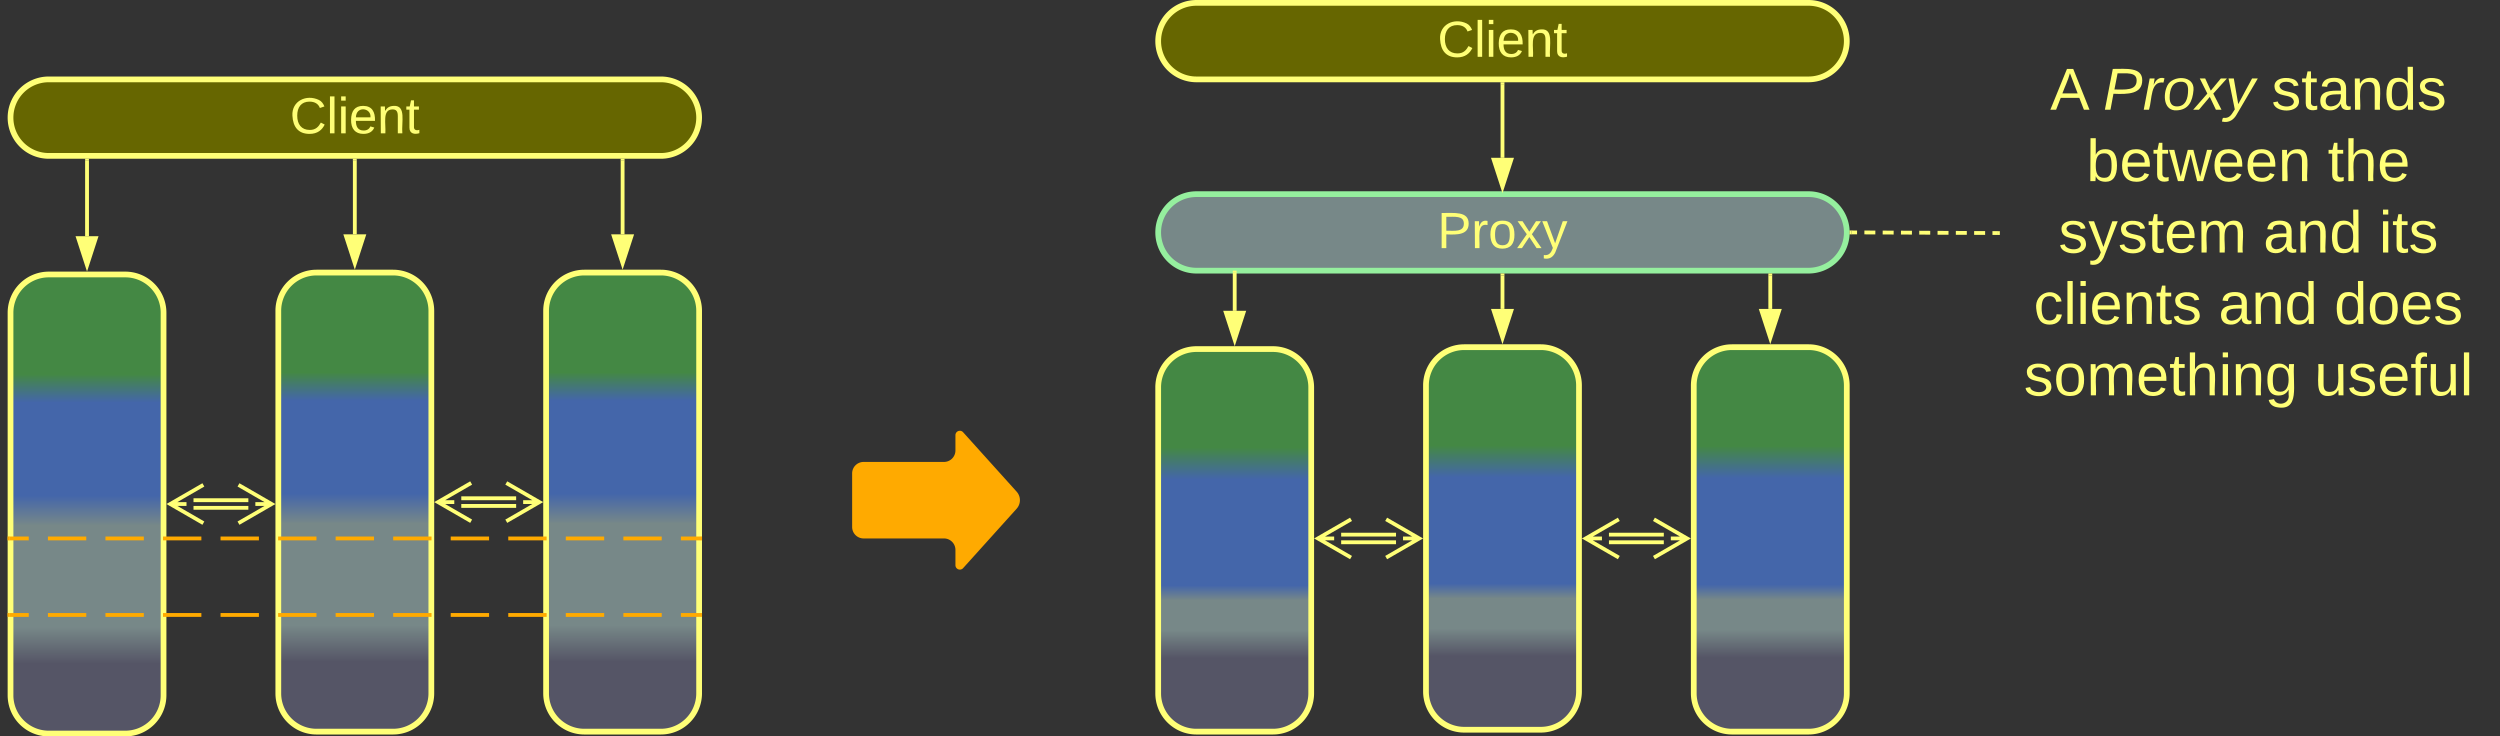<svg xmlns="http://www.w3.org/2000/svg" xmlns:xlink="http://www.w3.org/1999/xlink" xmlns:lucid="lucid" width="1307" height="385"><rect width="100%" height="100%" fill="#333333" stroke="none"/><g transform="translate(-154.5 -418.5)" lucid:page-tab-id="0_0"><path d="M600 666a6 6 0 0 1 6-6h42a6 6 0 0 0 6-6v-8a2.3 2.3 0 0 1 4-1.54l28 31.08a6.67 6.67 0 0 1 0 8.92l-28 31.08a2.3 2.3 0 0 1-4-1.54v-8a6 6 0 0 0-6-6h-42a6 6 0 0 1-6-6z" fill="#fa0"/><path d="M1200 446a6 6 0 0 1 6-6h248a6 6 0 0 1 6 6v189a6 6 0 0 1-6 6h-248a6 6 0 0 1-6-6z" stroke="#ff7" stroke-opacity="0" stroke-width="3" fill="#788" fill-opacity="0"/><use xlink:href="#a" transform="matrix(1,0,0,1,1205,445) translate(21.34 30.858)"/><use xlink:href="#b" transform="matrix(1,0,0,1,1205,445) translate(48.994 30.858)"/><use xlink:href="#c" transform="matrix(1,0,0,1,1205,445) translate(137.056 30.858)"/><use xlink:href="#d" transform="matrix(1,0,0,1,1205,445) translate(40.352 68.191)"/><use xlink:href="#e" transform="matrix(1,0,0,1,1205,445) translate(166.438 68.191)"/><use xlink:href="#f" transform="matrix(1,0,0,1,1205,445) translate(25.704 105.524)"/><use xlink:href="#g" transform="matrix(1,0,0,1,1205,445) translate(132.778 105.524)"/><use xlink:href="#h" transform="matrix(1,0,0,1,1205,445) translate(193.272 105.524)"/><use xlink:href="#i" transform="matrix(1,0,0,1,1205,445) translate(12.741 142.858)"/><use xlink:href="#g" transform="matrix(1,0,0,1,1205,445) translate(109.358 142.858)"/><use xlink:href="#j" transform="matrix(1,0,0,1,1205,445) translate(169.852 142.858)"/><use xlink:href="#k" transform="matrix(1,0,0,1,1205,445) translate(7.599 180.191)"/><use xlink:href="#l" transform="matrix(1,0,0,1,1205,445) translate(159.525 180.191)"/><path d="M160 582a20 20 0 0 1 20-20h40a20 20 0 0 1 20 20v200a20 20 0 0 1-20 20h-40a20 20 0 0 1-20-20z" stroke="#ff7" stroke-width="3" fill="url(#m)"/><path d="M300 581a20 20 0 0 1 20-20h40a20 20 0 0 1 20 20v200a20 20 0 0 1-20 20h-40a20 20 0 0 1-20-20z" stroke="#ff7" stroke-width="3" fill="url(#n)"/><path d="M440 581a20 20 0 0 1 20-20h40a20 20 0 0 1 20 20v200a20 20 0 0 1-20 20h-40a20 20 0 0 1-20-20z" stroke="#ff7" stroke-width="3" fill="url(#o)"/><path d="M284.34 684h-28.68M284.34 680h-28.68M279.18 672l17.32 10-17.32 10m17.32-10H288M260.82 692l-17.32-10 17.32-10m-17.32 10h8.5M424.34 683h-28.68M424.34 679h-28.68M419.18 671l17.32 10-17.32 10m17.32-10H428M400.82 691l-17.32-10 17.32-10m-17.32 10h8.5" stroke="#ff7" stroke-width="2" fill="none"/><path d="M760 621a20 20 0 0 1 20-20h40a20 20 0 0 1 20 20v160a20 20 0 0 1-20 20h-40a20 20 0 0 1-20-20z" stroke="#ff7" stroke-width="3" fill="url(#p)"/><path d="M900 620a20 20 0 0 1 20-20h40a20 20 0 0 1 20 20v160a20 20 0 0 1-20 20h-40a20 20 0 0 1-20-20z" stroke="#ff7" stroke-width="3" fill="url(#q)"/><path d="M1040 620a20 20 0 0 1 20-20h40a20 20 0 0 1 20 20v161a20 20 0 0 1-20 20h-40a20 20 0 0 1-20-20z" stroke="#ff7" stroke-width="3" fill="url(#r)"/><path d="M760 540a20 20 0 0 1 20-20h320a20 20 0 0 1 20 20 20 20 0 0 1-20 20H780a20 20 0 0 1-20-20z" stroke="#95ef9e" stroke-width="3" fill="#788"/><use xlink:href="#s" transform="matrix(1,0,0,1,765,525) translate(140.968 23.208)"/><path d="M1122.5 540l2.87.02m3.83 0l5.73.04m3.83 0l5.74.04m3.82 0l5.74.04m3.82 0l5.74.04m3.83.02l5.73.02m3.83.02l5.74.02m3.83.02l5.74.02m3.83.02h2.87" stroke="#ff7" stroke-width="2" fill="none"/><path d="M1122.53 539.03v1.95h-1.1l.08-.98-.07-.98zM1200 539.36v1.95h-1.03v-1.95z" stroke="#ff7" stroke-width=".05" fill="#ff7"/><path d="M884.34 702h-28.68M884.34 698h-28.68M879.18 690l17.32 10-17.32 10m17.32-10H888M860.82 710l-17.32-10 17.32-10m-17.32 10h8.5M1024.34 702h-28.68M1024.34 698h-28.68M1019.18 690l17.32 10-17.32 10m17.32-10h-8.5M1000.82 710l-17.32-10 17.32-10m-17.32 10h8.5" stroke="#ff7" stroke-width="2" fill="none"/><path d="M160 480a20 20 0 0 1 20-20h320a20 20 0 0 1 20 20 20 20 0 0 1-20 20H180a20 20 0 0 1-20-20z" stroke="#ff7" stroke-width="3" fill="#660"/><use xlink:href="#t" transform="matrix(1,0,0,1,165,465) translate(141.042 23.208)"/><path d="M340 541v-38.5" stroke="#ff7" stroke-width="2" fill="none"/><path d="M340 556.26L335.37 542h9.26z" stroke="#ff7" stroke-width="2" fill="#ff7"/><path d="M340.98 502.53h-1.96v-1.03h1.96z" stroke="#ff7" stroke-width=".05" fill="#ff7"/><path d="M760 440a20 20 0 0 1 20-20h320a20 20 0 0 1 20 20 20 20 0 0 1-20 20H780a20 20 0 0 1-20-20z" stroke="#ff7" stroke-width="3" fill="#660"/><use xlink:href="#t" transform="matrix(1,0,0,1,765,425) translate(141.042 23.208)"/><path d="M940 501v-38.5" stroke="#ff7" stroke-width="2" fill="none"/><path d="M940 516.26L935.37 502h9.26z" stroke="#ff7" stroke-width="2" fill="#ff7"/><path d="M940.98 462.53H939v-1.03H941z" stroke="#ff7" stroke-width=".05" fill="#ff7"/><path d="M940 580v-17.5" stroke="#ff7" stroke-width="2" fill="none"/><path d="M940 595.26L935.37 581h9.26z" stroke="#ff7" stroke-width="2" fill="#ff7"/><path d="M940.98 562.53H939v-1.03H941z" stroke="#ff7" stroke-width=".05" fill="#ff7"/><path d="M520.5 740h-10.03m-10.03 0H480.4m-10.04 0H450.3m-10.02 0h-20.06m-10.03 0h-20.06m-10.03 0h-20.04m-10.03 0h-20.06m-10.03 0H299.9m-10.04 0H269.8m-10.02 0h-20.06m-10.03 0h-20.06m-10.03 0h-20.04m-10.03 0H159.5" stroke="#fa0" stroke-width="2" fill="none"/><path d="M521.5 740.98h-1.03V739h1.03zM159.53 740.98h-1.03V739h1.03z" stroke="#fa0" stroke-width=".05" fill="#fa0"/><path d="M520.5 700h-10.03m-10.03 0H480.4m-10.04 0H450.3m-10.02 0h-20.06m-10.03 0h-20.06m-10.03 0h-20.04m-10.03 0h-20.06m-10.03 0H299.9m-10.04 0H269.8m-10.02 0h-20.06m-10.03 0h-20.06m-10.03 0h-20.04m-10.03 0H159.5" stroke="#fa0" stroke-width="2" fill="none"/><path d="M521.5 700.98h-1.03V699h1.03zM159.53 700.98h-1.03V699h1.03z" stroke="#fa0" stroke-width=".05" fill="#fa0"/><path d="M200 542v-39.5" stroke="#ff7" stroke-width="2" fill="none"/><path d="M200 557.26L195.37 543h9.26z" stroke="#ff7" stroke-width="2" fill="#ff7"/><path d="M200.97 502.53h-1.94v-1.03h1.94z" stroke="#ff7" stroke-width=".05" fill="#ff7"/><path d="M480 541v-38.5" stroke="#ff7" stroke-width="2" fill="none"/><path d="M480 556.26L475.37 542h9.26z" stroke="#ff7" stroke-width="2" fill="#ff7"/><path d="M480.98 502.53h-1.95v-1.03h1.95z" stroke="#ff7" stroke-width=".05" fill="#ff7"/><path d="M800 581v-20" stroke="#ff7" stroke-width="2" fill="none"/><path d="M800 596.26L795.37 582h9.26z" stroke="#ff7" stroke-width="2" fill="#ff7"/><path d="M800 561.03V560M1080 580v-17.5" stroke="#ff7" stroke-width="2" fill="none"/><path d="M1080 595.26l-4.63-14.26h9.27z" stroke="#ff7" stroke-width="2" fill="#ff7"/><path d="M1080.98 562.53h-1.95v-1.03h1.95z" stroke="#ff7" stroke-width=".05" fill="#ff7"/><defs><path d="M205 0l-28-72H64L36 0H1l101-248h38L239 0h-34zm-38-99l-47-123c-12 45-31 82-46 123h93" id="u" fill="#ff7"/><use transform="matrix(0.086,0,0,0.086,0,0)" xlink:href="#u" id="a"/><path d="M238-179c0 84-86 86-175 82L45 0H11l48-248c82 0 179-12 179 69zm-34 1c0-53-64-42-116-43l-19 98c63 0 135 9 135-55" id="v" fill="#ff7"/><path d="M66-151c12-25 30-51 66-40l-6 26C45-176 58-65 38 0H6l36-190h30" id="w" fill="#ff7"/><path d="M30-147c31-64 166-65 159 27C183-49 158 1 86 4 9 8 1-88 30-147zM88-20c53 0 68-48 68-100 0-31-11-51-44-50-52 1-68 46-68 97 0 32 13 53 44 53" id="x" fill="#ff7"/><path d="M124 0L87-78 21 0h-35l86-98-46-92h33l34 74 61-74h37l-83 92 50 98h-34" id="y" fill="#ff7"/><path d="M198-190L69 30C53 58 25 83-20 72c4-11-1-27 19-22 33-1 43-29 59-52L20-190h32L79-34l84-156h35" id="z" fill="#ff7"/><g id="b"><use transform="matrix(0.086,0,0,0.086,0,0)" xlink:href="#v"/><use transform="matrix(0.086,0,0,0.086,20.741,0)" xlink:href="#w"/><use transform="matrix(0.086,0,0,0.086,31.025,0)" xlink:href="#x"/><use transform="matrix(0.086,0,0,0.086,48.309,0)" xlink:href="#y"/><use transform="matrix(0.086,0,0,0.086,63.864,0)" xlink:href="#z"/></g><path d="M135-143c-3-34-86-38-87 0 15 53 115 12 119 90S17 21 10-45l28-5c4 36 97 45 98 0-10-56-113-15-118-90-4-57 82-63 122-42 12 7 21 19 24 35" id="A" fill="#ff7"/><path d="M59-47c-2 24 18 29 38 22v24C64 9 27 4 27-40v-127H5v-23h24l9-43h21v43h35v23H59v120" id="B" fill="#ff7"/><path d="M141-36C126-15 110 5 73 4 37 3 15-17 15-53c-1-64 63-63 125-63 3-35-9-54-41-54-24 1-41 7-42 31l-33-3c5-37 33-52 76-52 45 0 72 20 72 64v82c-1 20 7 32 28 27v20c-31 9-61-2-59-35zM48-53c0 20 12 33 32 33 41-3 63-29 60-74-43 2-92-5-92 41" id="C" fill="#ff7"/><path d="M117-194c89-4 53 116 60 194h-32v-121c0-31-8-49-39-48C34-167 62-67 57 0H25l-1-190h30c1 10-1 24 2 32 11-22 29-35 61-36" id="D" fill="#ff7"/><path d="M85-194c31 0 48 13 60 33l-1-100h32l1 261h-30c-2-10 0-23-3-31C134-8 116 4 85 4 32 4 16-35 15-94c0-66 23-100 70-100zm9 24c-40 0-46 34-46 75 0 40 6 74 45 74 42 0 51-32 51-76 0-42-9-74-50-73" id="E" fill="#ff7"/><g id="c"><use transform="matrix(0.086,0,0,0.086,0,0)" xlink:href="#A"/><use transform="matrix(0.086,0,0,0.086,15.556,0)" xlink:href="#B"/><use transform="matrix(0.086,0,0,0.086,24.198,0)" xlink:href="#C"/><use transform="matrix(0.086,0,0,0.086,41.481,0)" xlink:href="#D"/><use transform="matrix(0.086,0,0,0.086,58.765,0)" xlink:href="#E"/><use transform="matrix(0.086,0,0,0.086,76.049,0)" xlink:href="#A"/></g><path d="M115-194c53 0 69 39 70 98 0 66-23 100-70 100C84 3 66-7 56-30L54 0H23l1-261h32v101c10-23 28-34 59-34zm-8 174c40 0 45-34 45-75 0-40-5-75-45-74-42 0-51 32-51 76 0 43 10 73 51 73" id="F" fill="#ff7"/><path d="M100-194c63 0 86 42 84 106H49c0 40 14 67 53 68 26 1 43-12 49-29l28 8c-11 28-37 45-77 45C44 4 14-33 15-96c1-61 26-98 85-98zm52 81c6-60-76-77-97-28-3 7-6 17-6 28h103" id="G" fill="#ff7"/><path d="M206 0h-36l-40-164L89 0H53L-1-190h32L70-26l43-164h34l41 164 42-164h31" id="H" fill="#ff7"/><g id="d"><use transform="matrix(0.086,0,0,0.086,0,0)" xlink:href="#F"/><use transform="matrix(0.086,0,0,0.086,17.284,0)" xlink:href="#G"/><use transform="matrix(0.086,0,0,0.086,34.568,0)" xlink:href="#B"/><use transform="matrix(0.086,0,0,0.086,43.21,0)" xlink:href="#H"/><use transform="matrix(0.086,0,0,0.086,65.593,0)" xlink:href="#G"/><use transform="matrix(0.086,0,0,0.086,82.877,0)" xlink:href="#G"/><use transform="matrix(0.086,0,0,0.086,100.16,0)" xlink:href="#D"/></g><path d="M106-169C34-169 62-67 57 0H25v-261h32l-1 103c12-21 28-36 61-36 89 0 53 116 60 194h-32v-121c2-32-8-49-39-48" id="I" fill="#ff7"/><g id="e"><use transform="matrix(0.086,0,0,0.086,0,0)" xlink:href="#B"/><use transform="matrix(0.086,0,0,0.086,8.642,0)" xlink:href="#I"/><use transform="matrix(0.086,0,0,0.086,25.926,0)" xlink:href="#G"/></g><path d="M179-190L93 31C79 59 56 82 12 73V49c39 6 53-20 64-50L1-190h34L92-34l54-156h33" id="J" fill="#ff7"/><path d="M210-169c-67 3-38 105-44 169h-31v-121c0-29-5-50-35-48C34-165 62-65 56 0H25l-1-190h30c1 10-1 24 2 32 10-44 99-50 107 0 11-21 27-35 58-36 85-2 47 119 55 194h-31v-121c0-29-5-49-35-48" id="K" fill="#ff7"/><g id="f"><use transform="matrix(0.086,0,0,0.086,0,0)" xlink:href="#A"/><use transform="matrix(0.086,0,0,0.086,15.556,0)" xlink:href="#J"/><use transform="matrix(0.086,0,0,0.086,31.111,0)" xlink:href="#A"/><use transform="matrix(0.086,0,0,0.086,46.667,0)" xlink:href="#B"/><use transform="matrix(0.086,0,0,0.086,55.309,0)" xlink:href="#G"/><use transform="matrix(0.086,0,0,0.086,72.593,0)" xlink:href="#K"/></g><g id="g"><use transform="matrix(0.086,0,0,0.086,0,0)" xlink:href="#C"/><use transform="matrix(0.086,0,0,0.086,17.284,0)" xlink:href="#D"/><use transform="matrix(0.086,0,0,0.086,34.568,0)" xlink:href="#E"/></g><path d="M24-231v-30h32v30H24zM24 0v-190h32V0H24" id="L" fill="#ff7"/><g id="h"><use transform="matrix(0.086,0,0,0.086,0,0)" xlink:href="#L"/><use transform="matrix(0.086,0,0,0.086,6.827,0)" xlink:href="#B"/><use transform="matrix(0.086,0,0,0.086,15.469,0)" xlink:href="#A"/></g><path d="M96-169c-40 0-48 33-48 73s9 75 48 75c24 0 41-14 43-38l32 2c-6 37-31 61-74 61-59 0-76-41-82-99-10-93 101-131 147-64 4 7 5 14 7 22l-32 3c-4-21-16-35-41-35" id="M" fill="#ff7"/><path d="M24 0v-261h32V0H24" id="N" fill="#ff7"/><g id="i"><use transform="matrix(0.086,0,0,0.086,0,0)" xlink:href="#M"/><use transform="matrix(0.086,0,0,0.086,15.556,0)" xlink:href="#N"/><use transform="matrix(0.086,0,0,0.086,22.383,0)" xlink:href="#L"/><use transform="matrix(0.086,0,0,0.086,29.21,0)" xlink:href="#G"/><use transform="matrix(0.086,0,0,0.086,46.494,0)" xlink:href="#D"/><use transform="matrix(0.086,0,0,0.086,63.778,0)" xlink:href="#B"/><use transform="matrix(0.086,0,0,0.086,72.42,0)" xlink:href="#A"/></g><path d="M100-194c62-1 85 37 85 99 1 63-27 99-86 99S16-35 15-95c0-66 28-99 85-99zM99-20c44 1 53-31 53-75 0-43-8-75-51-75s-53 32-53 75 10 74 51 75" id="O" fill="#ff7"/><g id="j"><use transform="matrix(0.086,0,0,0.086,0,0)" xlink:href="#E"/><use transform="matrix(0.086,0,0,0.086,17.284,0)" xlink:href="#O"/><use transform="matrix(0.086,0,0,0.086,34.568,0)" xlink:href="#G"/><use transform="matrix(0.086,0,0,0.086,51.852,0)" xlink:href="#A"/></g><path d="M177-190C167-65 218 103 67 71c-23-6-38-20-44-43l32-5c15 47 100 32 89-28v-30C133-14 115 1 83 1 29 1 15-40 15-95c0-56 16-97 71-98 29-1 48 16 59 35 1-10 0-23 2-32h30zM94-22c36 0 50-32 50-73 0-42-14-75-50-75-39 0-46 34-46 75s6 73 46 73" id="P" fill="#ff7"/><g id="k"><use transform="matrix(0.086,0,0,0.086,0,0)" xlink:href="#A"/><use transform="matrix(0.086,0,0,0.086,15.556,0)" xlink:href="#O"/><use transform="matrix(0.086,0,0,0.086,32.84,0)" xlink:href="#K"/><use transform="matrix(0.086,0,0,0.086,58.679,0)" xlink:href="#G"/><use transform="matrix(0.086,0,0,0.086,75.963,0)" xlink:href="#B"/><use transform="matrix(0.086,0,0,0.086,84.605,0)" xlink:href="#I"/><use transform="matrix(0.086,0,0,0.086,101.889,0)" xlink:href="#L"/><use transform="matrix(0.086,0,0,0.086,108.716,0)" xlink:href="#D"/><use transform="matrix(0.086,0,0,0.086,126,0)" xlink:href="#P"/></g><path d="M84 4C-5 8 30-112 23-190h32v120c0 31 7 50 39 49 72-2 45-101 50-169h31l1 190h-30c-1-10 1-25-2-33-11 22-28 36-60 37" id="Q" fill="#ff7"/><path d="M101-234c-31-9-42 10-38 44h38v23H63V0H32v-167H5v-23h27c-7-52 17-82 69-68v24" id="R" fill="#ff7"/><g id="l"><use transform="matrix(0.086,0,0,0.086,0,0)" xlink:href="#Q"/><use transform="matrix(0.086,0,0,0.086,17.284,0)" xlink:href="#A"/><use transform="matrix(0.086,0,0,0.086,32.84,0)" xlink:href="#G"/><use transform="matrix(0.086,0,0,0.086,50.123,0)" xlink:href="#R"/><use transform="matrix(0.086,0,0,0.086,58.765,0)" xlink:href="#Q"/><use transform="matrix(0.086,0,0,0.086,76.049,0)" xlink:href="#N"/></g><linearGradient gradientUnits="userSpaceOnUse" id="m" x1="160" y1="802" x2="160" y2="562"><stop offset="15.22%" stop-color="#556"/><stop offset="23.19%" stop-color="#788"/><stop offset="45.29%" stop-color="#788"/><stop offset="51.81%" stop-color="#46a"/><stop offset="72.1%" stop-color="#46a"/><stop offset="78.26%" stop-color="#484"/></linearGradient><linearGradient gradientUnits="userSpaceOnUse" id="n" x1="300" y1="801" x2="300" y2="561"><stop offset="15.22%" stop-color="#556"/><stop offset="23.19%" stop-color="#788"/><stop offset="45.29%" stop-color="#788"/><stop offset="51.81%" stop-color="#46a"/><stop offset="72.1%" stop-color="#46a"/><stop offset="78.26%" stop-color="#484"/></linearGradient><linearGradient gradientUnits="userSpaceOnUse" id="o" x1="440" y1="801" x2="440" y2="561"><stop offset="15.22%" stop-color="#556"/><stop offset="23.19%" stop-color="#788"/><stop offset="45.29%" stop-color="#788"/><stop offset="51.81%" stop-color="#46a"/><stop offset="72.1%" stop-color="#46a"/><stop offset="78.26%" stop-color="#484"/></linearGradient><linearGradient gradientUnits="userSpaceOnUse" id="p" x1="760" y1="801" x2="760" y2="601"><stop offset="19.2%" stop-color="#556"/><stop offset="26.45%" stop-color="#788"/><stop offset="34.29%" stop-color="#788"/><stop offset="38.21%" stop-color="#46a"/><stop offset="65.94%" stop-color="#46a"/><stop offset="74.28%" stop-color="#484"/></linearGradient><linearGradient gradientUnits="userSpaceOnUse" id="q" x1="900" y1="800" x2="900" y2="600"><stop offset="19.2%" stop-color="#556"/><stop offset="26.45%" stop-color="#788"/><stop offset="34.29%" stop-color="#788"/><stop offset="38.21%" stop-color="#46a"/><stop offset="65.94%" stop-color="#46a"/><stop offset="74.28%" stop-color="#484"/></linearGradient><linearGradient gradientUnits="userSpaceOnUse" id="r" x1="1040" y1="801" x2="1040" y2="600"><stop offset="19.2%" stop-color="#556"/><stop offset="26.45%" stop-color="#788"/><stop offset="34.29%" stop-color="#788"/><stop offset="38.21%" stop-color="#46a"/><stop offset="65.94%" stop-color="#46a"/><stop offset="74.28%" stop-color="#484"/></linearGradient><path d="M30-248c87 1 191-15 191 75 0 78-77 80-158 76V0H30v-248zm33 125c57 0 124 11 124-50 0-59-68-47-124-48v98" id="S" fill="#ff7"/><path d="M114-163C36-179 61-72 57 0H25l-1-190h30c1 12-1 29 2 39 6-27 23-49 58-41v29" id="T" fill="#ff7"/><path d="M141 0L90-78 38 0H4l68-98-65-92h35l48 74 47-74h35l-64 92 68 98h-35" id="U" fill="#ff7"/><g id="s"><use transform="matrix(0.074,0,0,0.074,0,0)" xlink:href="#S"/><use transform="matrix(0.074,0,0,0.074,17.778,0)" xlink:href="#T"/><use transform="matrix(0.074,0,0,0.074,26.593,0)" xlink:href="#O"/><use transform="matrix(0.074,0,0,0.074,41.407,0)" xlink:href="#U"/><use transform="matrix(0.074,0,0,0.074,54.741,0)" xlink:href="#J"/></g><path d="M212-179c-10-28-35-45-73-45-59 0-87 40-87 99 0 60 29 101 89 101 43 0 62-24 78-52l27 14C228-24 195 4 139 4 59 4 22-46 18-125c-6-104 99-153 187-111 19 9 31 26 39 46" id="V" fill="#ff7"/><g id="t"><use transform="matrix(0.074,0,0,0.074,0,0)" xlink:href="#V"/><use transform="matrix(0.074,0,0,0.074,19.185,0)" xlink:href="#N"/><use transform="matrix(0.074,0,0,0.074,25.037,0)" xlink:href="#L"/><use transform="matrix(0.074,0,0,0.074,30.889,0)" xlink:href="#G"/><use transform="matrix(0.074,0,0,0.074,45.704,0)" xlink:href="#D"/><use transform="matrix(0.074,0,0,0.074,60.519,0)" xlink:href="#B"/></g></defs></g></svg>